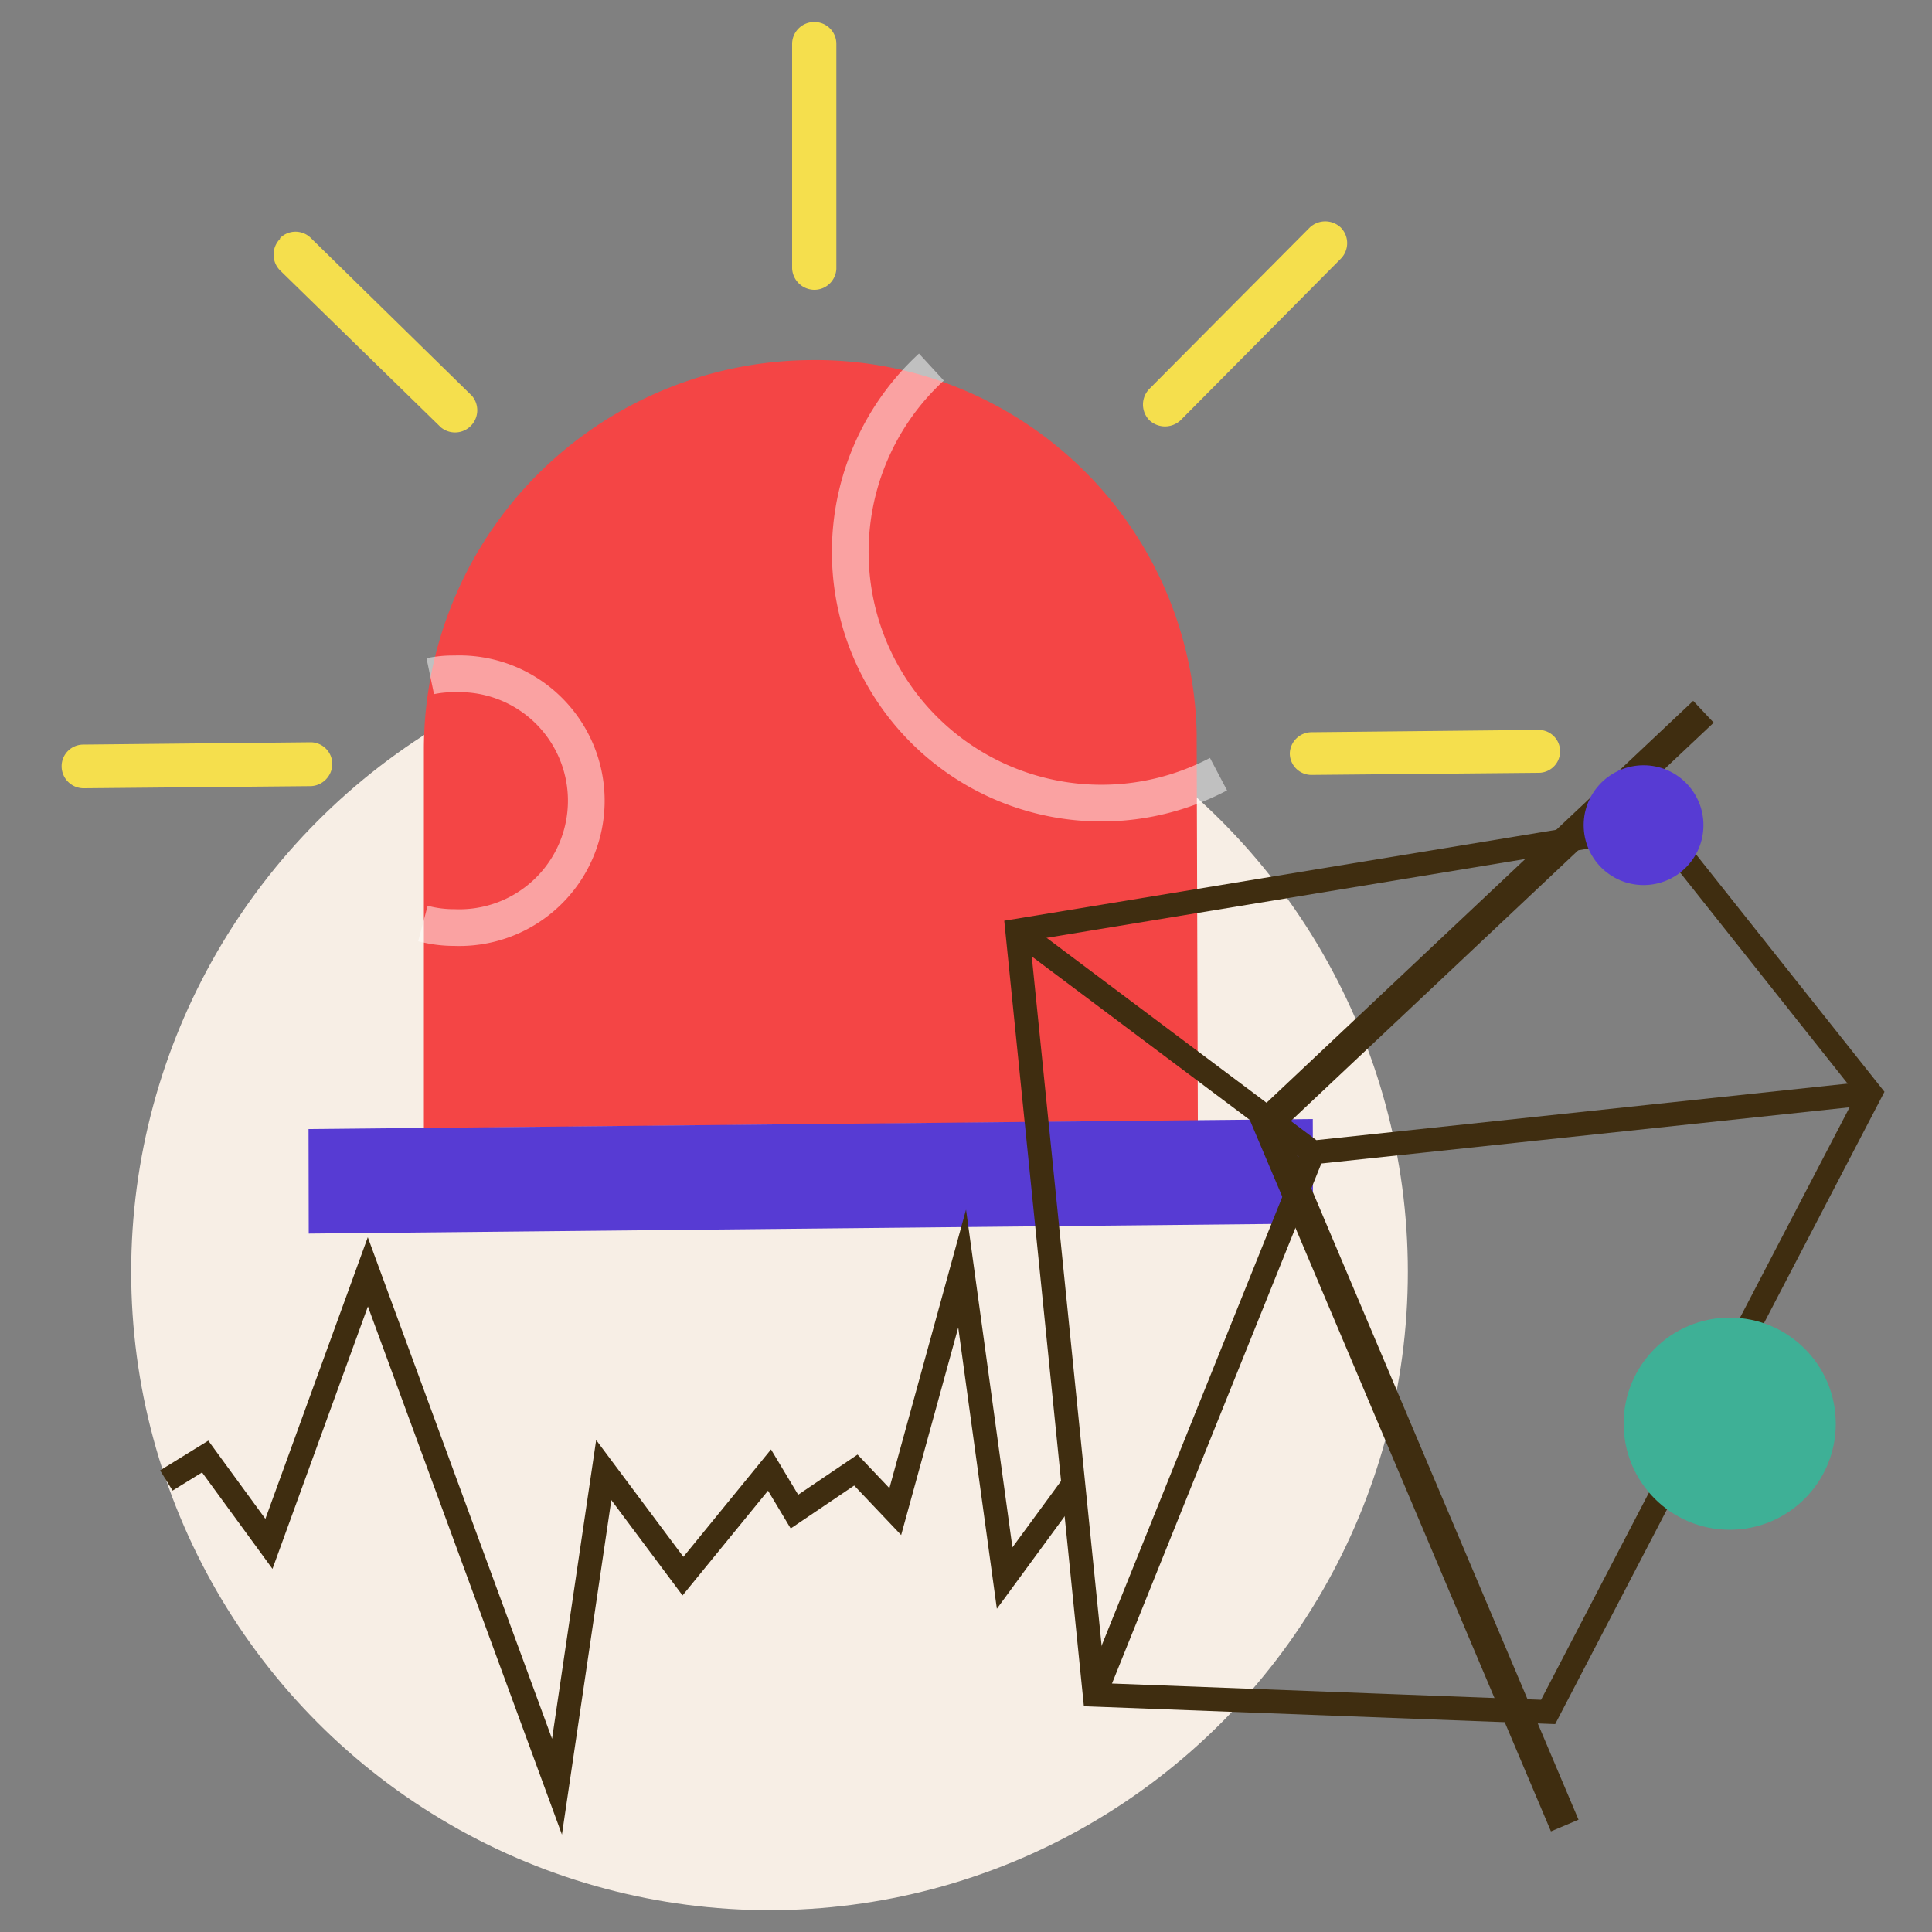 <svg id="Layer_1" data-name="Layer 1" xmlns="http://www.w3.org/2000/svg" viewBox="0 0 100 100"><rect x="0" y="0" width="100" height="100" fill="#808080" stroke="none"/><defs><style>.cls-1{fill:#f7eee5;}.cls-2{fill:#f44545;}.cls-3{fill:#f5df4d;}.cls-4{fill:#573bd3;}.cls-5,.cls-6,.cls-7{fill:none;stroke-miterlimit:10;}.cls-5,.cls-6{stroke:#3f2d10;}.cls-5{stroke-width:1.23px;}.cls-6{stroke-width:1.55px;}.cls-7{stroke:#fff;stroke-width:1.9px;opacity:0.5;}.cls-8{fill:#3eb096;}</style></defs><circle class="cls-1" cx="39.83" cy="65.83" r="33.04"/><path class="cls-2" d="M62,58l-40.06.39V38.71A20.15,20.15,0,0,1,41.87,18.64,19.73,19.73,0,0,1,61.94,38c0,.1,0,.2,0,.3Z"/><path class="cls-3" d="M42.18,15A1.16,1.16,0,0,1,41,13.89V2.25a1.14,1.14,0,0,1,1.15-1.11h0a1.13,1.13,0,0,1,1.14,1.11V13.92A1.14,1.14,0,0,1,42.16,15h0Z"/><path class="cls-3" d="M3.19,39.68a1.12,1.12,0,0,1,1.12-1.14h0l11.79-.12a1.13,1.13,0,0,1,1.1,1.11,1.16,1.16,0,0,1-1.1,1.16L4.36,40.8a1.14,1.14,0,0,1-1.17-1.12Z"/><path class="cls-3" d="M66.76,39a1.13,1.13,0,0,1,1.13-1.1l11.75-.12a1.11,1.11,0,0,1,0,2.22h0l-11.75.11A1.12,1.12,0,0,1,66.76,39Z"/><path class="cls-3" d="M14.49,12.33a1.13,1.13,0,0,1,1.61,0l8.33,8.16a1.15,1.15,0,0,1-1.61,1.63L14.5,14a1.16,1.16,0,0,1,0-1.64Z"/><path class="cls-3" d="M69.4,11.78a1.15,1.15,0,0,1,0,1.61h0l-8.29,8.36a1.18,1.18,0,0,1-1.62,0,1.16,1.16,0,0,1,0-1.62h0l8.3-8.35A1.17,1.17,0,0,1,69.4,11.78Z"/><polygon class="cls-4" points="67.96 63.33 15.98 63.85 15.97 58.44 67.95 57.92 67.96 63.33"/><polyline class="cls-5" points="96.81 56.58 67.96 59.65 52.65 48.17"/><polyline class="cls-6" points="80.99 94.49 65.59 58.11 88.17 36.84"/><line class="cls-5" x1="56.66" y1="87.72" x2="67.96" y2="59.65"/><polyline class="cls-5" points="55.57 76.81 52 81.68 49.8 65.66 46.34 78.24 44.3 76.09 41.12 78.24 39.83 76.09 35.35 81.58 31.25 76.09 28.83 92.48 19.04 65.83 13.92 79.91 10.62 75.39 8.61 76.63"/><path class="cls-7" d="M63.07,40.07A13,13,0,0,1,48.21,19"/><path class="cls-7" d="M22.27,35a5.7,5.7,0,0,1,1.25-.12,6.57,6.57,0,1,1,0,13.13,6.22,6.22,0,0,1-1.63-.21"/><polygon class="cls-5" points="80.13 88.61 56.66 87.72 52.65 48.17 85.8 42.71 96.81 56.58 80.13 88.61"/><circle class="cls-8" cx="89.53" cy="73.69" r="5.49"/><circle class="cls-4" cx="85.07" cy="42.71" r="3.1"/></svg>